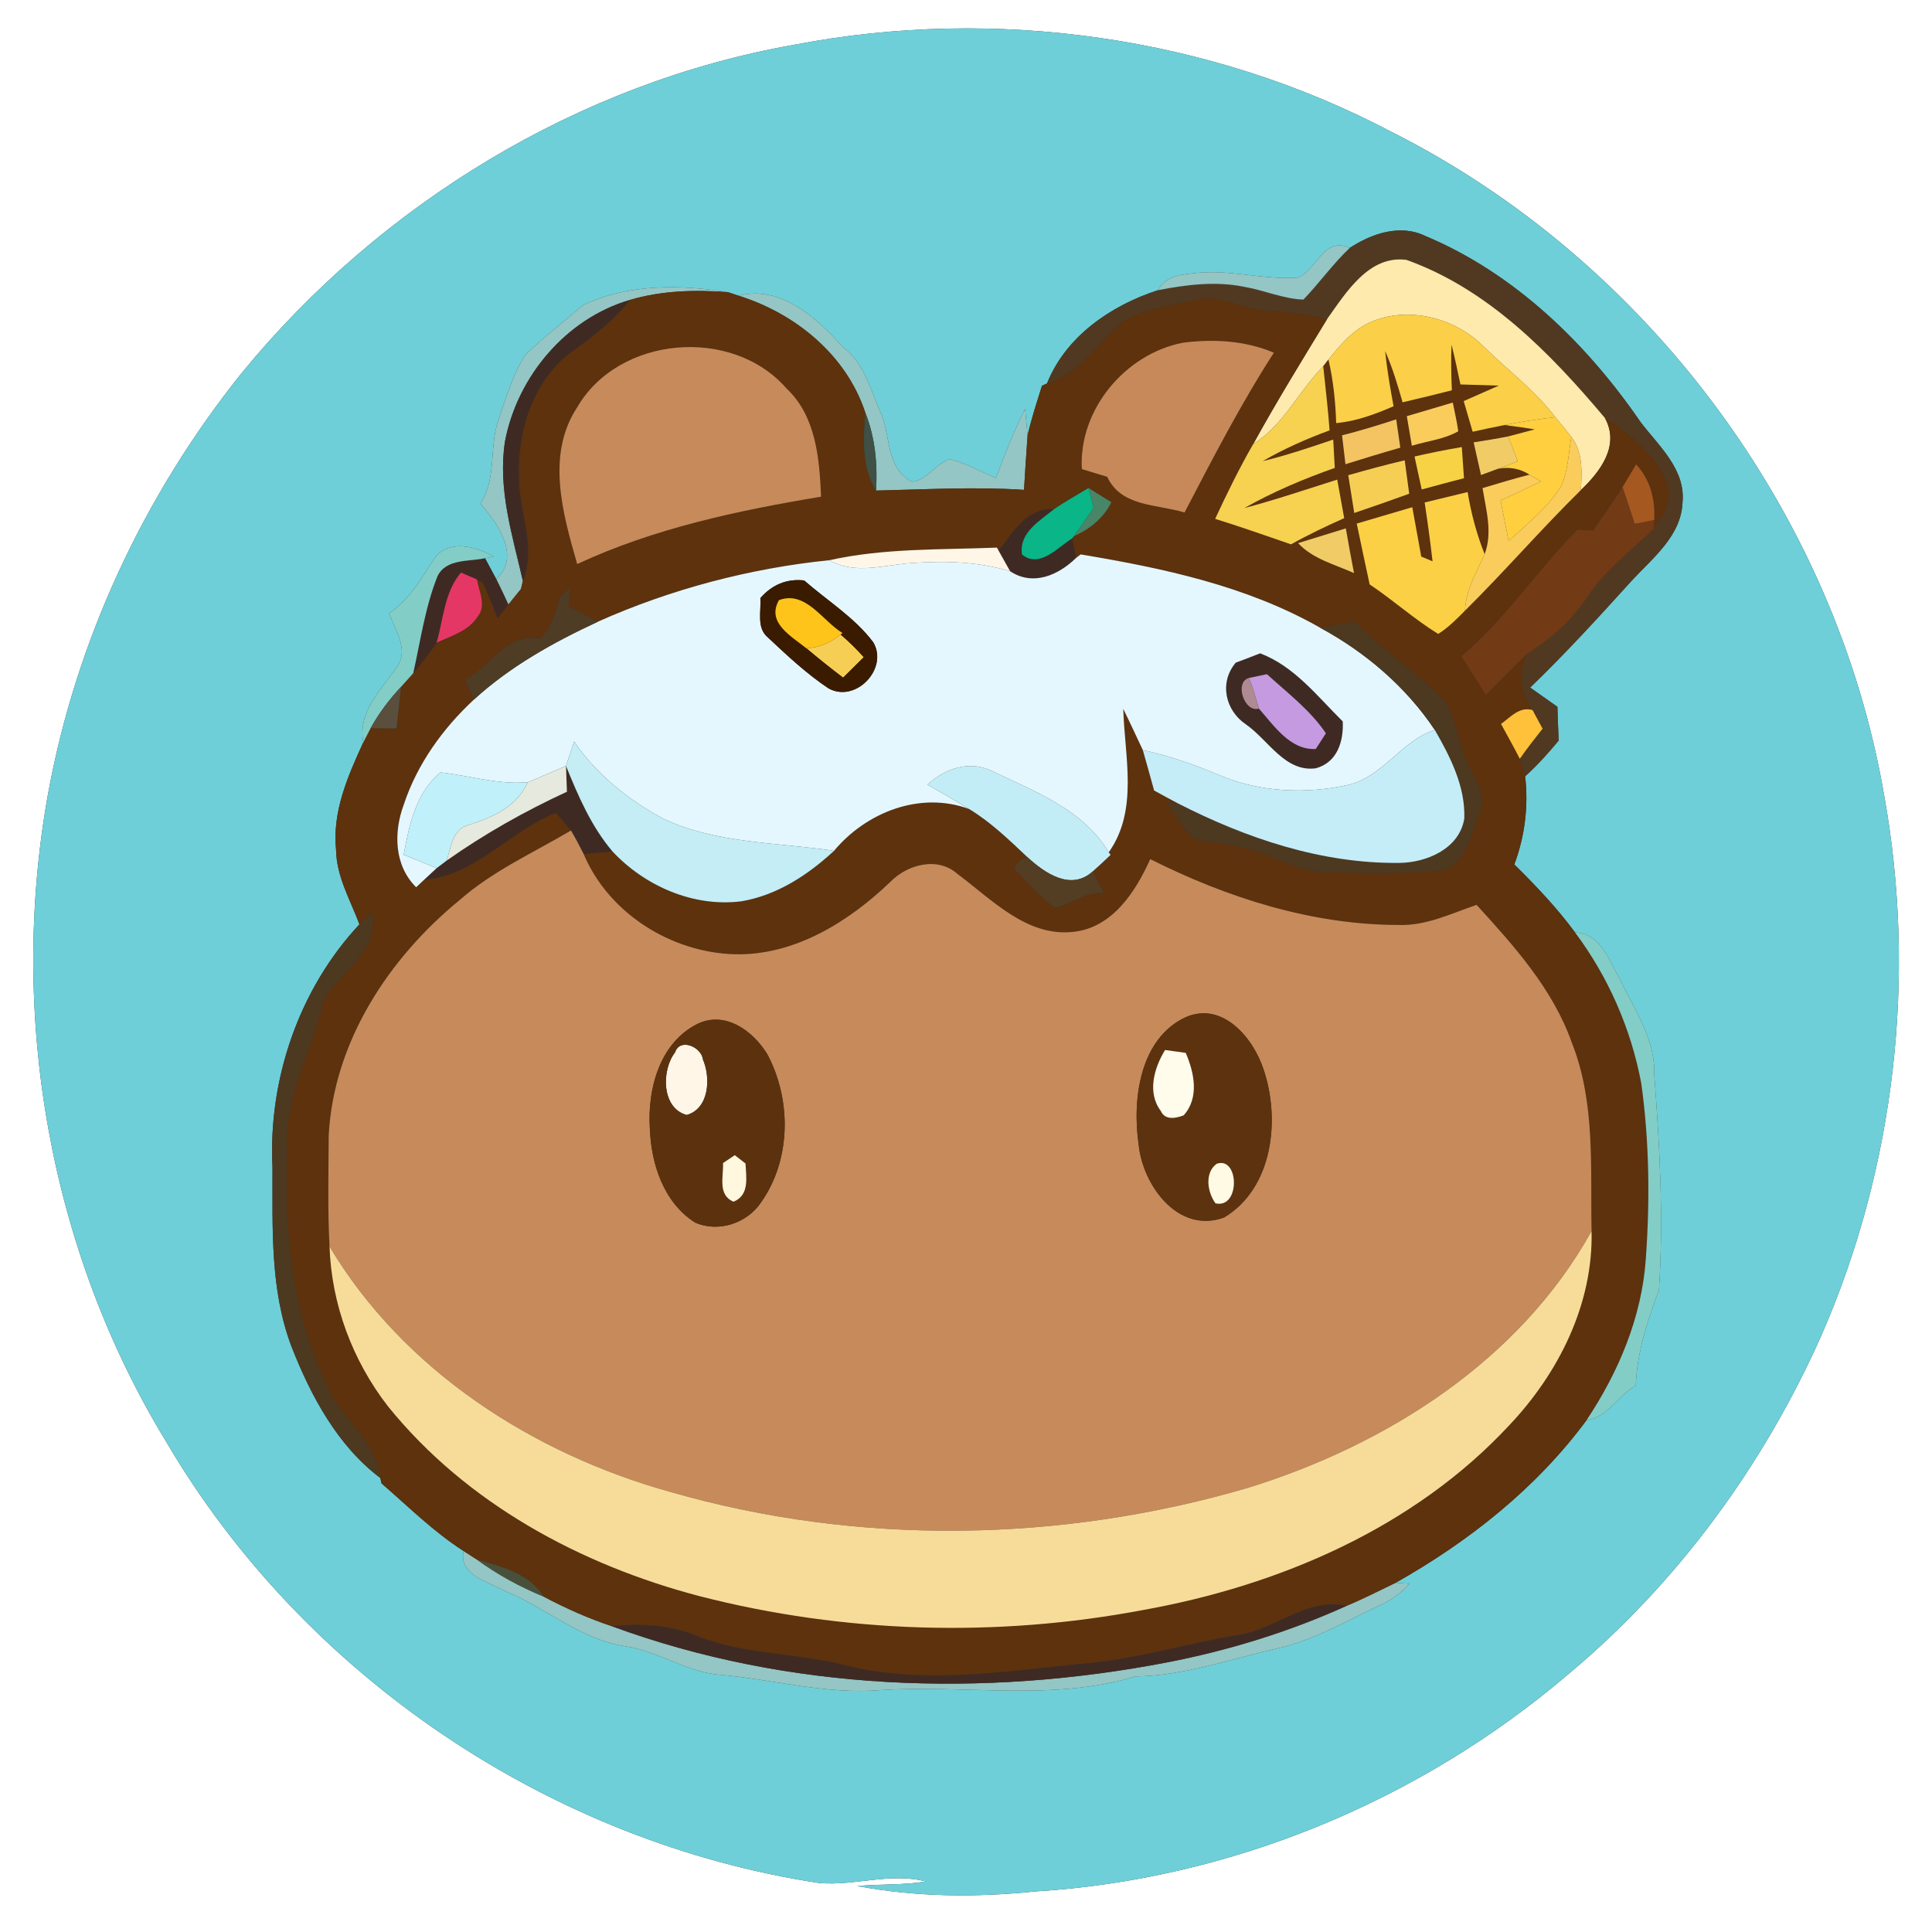 <?xml version="1.0" encoding="UTF-8" ?>
<!DOCTYPE svg PUBLIC "-//W3C//DTD SVG 1.1//EN" "http://www.w3.org/Graphics/SVG/1.1/DTD/svg11.dtd">
<svg width="250pt" height="250pt" viewBox="0 0 250 250" version="1.1" xmlns="http://www.w3.org/2000/svg">
<rect x="0" y="0" width="250" height="250" fill="#333333" stroke="none"/>
<g id="#ffffffff">
<path fill="#ffffff" opacity="1.00" d=" M 0.00 0.00 L 250.00 0.00 L 250.00 250.00 L 0.00 250.00 L 0.00 0.00 M 102.90 5.77 C 74.90 10.68 49.19 26.39 31.23 48.32 C 18.58 64.12 9.78 83.00 6.18 102.93 C 1.10 131.42 6.40 161.79 21.50 186.55 C 39.30 216.89 71.23 238.38 105.99 243.66 C 110.60 244.07 115.21 242.25 119.83 243.47 C 116.88 243.95 113.89 243.78 110.93 244.05 C 118.54 245.49 126.33 245.54 134.01 244.75 C 159.20 243.19 183.67 233.05 202.86 216.70 C 217.05 204.88 228.22 189.60 235.71 172.75 C 245.23 150.96 248.02 126.32 243.81 102.93 C 237.54 66.40 213.04 33.62 179.95 17.01 C 156.55 4.71 128.83 0.80 102.90 5.77 Z" />
</g>
<g id="#6ecfd8ff">
<path fill="#6ecfd8" opacity="1.00" d=" M 102.90 5.77 C 128.83 0.80 156.55 4.71 179.95 17.01 C 213.04 33.62 237.54 66.40 243.81 102.93 C 248.02 126.32 245.23 150.96 235.71 172.75 C 228.22 189.60 217.05 204.88 202.86 216.70 C 183.67 233.05 159.20 243.19 134.01 244.75 C 126.33 245.54 118.54 245.49 110.93 244.05 C 113.89 243.78 116.88 243.95 119.83 243.47 C 115.21 242.25 110.60 244.07 105.99 243.66 C 71.23 238.38 39.30 216.89 21.50 186.55 C 6.40 161.79 1.10 131.42 6.18 102.93 C 9.78 83.00 18.58 64.12 31.23 48.32 C 49.19 26.39 74.90 10.68 102.90 5.77 M 174.66 32.08 C 171.22 30.54 170.44 34.95 167.93 35.92 C 163.64 36.23 159.38 34.91 155.08 35.29 C 153.19 35.50 150.81 35.58 149.85 37.55 C 143.77 39.52 137.93 43.50 135.48 49.62 C 135.32 49.70 135.00 49.84 134.83 49.92 C 134.17 52.05 133.46 54.17 132.97 56.35 C 132.89 55.49 132.73 53.78 132.65 52.92 C 131.17 55.81 129.99 58.83 128.87 61.88 C 126.93 60.99 125.01 59.99 122.95 59.41 C 121.07 59.93 120.01 62.14 118.02 62.34 C 114.79 60.72 115.21 56.73 114.14 53.82 C 112.69 50.73 112.00 47.07 109.08 44.93 C 105.74 41.14 101.01 36.84 95.56 38.26 C 95.22 38.15 94.55 37.93 94.21 37.81 C 88.01 36.79 81.22 36.73 75.42 39.49 C 72.95 41.65 70.31 43.64 67.97 45.93 C 66.31 48.51 65.49 51.53 64.48 54.40 C 63.27 57.91 64.30 61.92 62.17 65.15 C 64.35 67.75 67.47 71.90 64.21 74.93 C 63.85 74.26 63.12 72.91 62.76 72.23 L 63.86 72.04 C 61.59 70.68 58.12 69.76 56.24 72.20 C 54.54 74.80 53.01 77.59 50.35 79.36 C 51.12 81.57 53.00 84.07 51.33 86.34 C 49.29 89.33 46.29 92.04 47.01 96.07 C 45.00 100.43 42.97 105.08 43.49 110.01 C 43.55 113.45 45.34 116.47 46.51 119.61 C 38.71 127.95 34.69 139.66 35.26 151.04 C 35.29 158.83 34.91 166.85 37.73 174.27 C 40.22 180.63 43.68 187.08 49.21 191.25 L 49.37 191.95 C 52.84 194.95 56.11 198.22 59.99 200.70 C 59.32 203.86 63.21 204.66 65.27 205.85 C 70.64 208.00 75.14 212.23 81.01 213.04 C 85.17 213.69 88.75 216.29 92.96 216.70 C 99.97 217.29 106.87 219.30 113.96 218.70 C 124.93 217.98 136.24 220.19 146.93 216.93 C 153.28 216.85 159.26 214.66 165.39 213.29 C 170.13 212.19 174.35 209.69 178.72 207.65 C 180.13 207.02 181.35 206.08 182.38 204.94 L 180.60 204.81 C 190.07 199.46 198.79 192.58 205.29 183.78 C 208.04 183.39 209.39 180.59 211.67 179.29 C 211.82 174.96 213.20 170.91 214.67 166.90 C 215.28 157.60 214.76 148.24 214.05 138.95 C 214.20 134.36 211.39 130.50 209.52 126.53 C 208.17 124.15 207.07 120.78 203.81 120.66 C 201.47 117.48 198.75 114.62 195.95 111.86 C 197.31 108.22 197.80 104.32 197.35 100.46 C 198.92 99.04 200.34 97.46 201.69 95.83 C 201.63 94.38 201.57 92.92 201.53 91.46 C 200.35 90.63 199.17 89.80 198.00 88.97 C 202.59 84.55 206.88 79.85 211.15 75.13 C 213.88 72.18 217.57 69.33 217.72 64.96 C 218.10 60.72 214.66 57.72 212.32 54.66 C 205.31 44.44 195.97 35.36 184.40 30.52 C 181.16 28.96 177.48 30.23 174.66 32.08 Z" />
</g>
<g id="#513921ff">
<path fill="#513921" opacity="1.00" d=" M 174.66 32.08 C 177.48 30.23 181.16 28.96 184.40 30.52 C 195.97 35.36 205.31 44.44 212.32 54.66 C 214.66 57.72 218.10 60.72 217.72 64.96 C 217.57 69.33 213.88 72.18 211.15 75.13 C 206.88 79.85 202.59 84.55 198.00 88.97 C 199.17 89.80 200.35 90.63 201.53 91.46 C 201.57 92.92 201.63 94.38 201.69 95.83 C 200.34 97.46 198.92 99.04 197.35 100.46 C 197.18 99.89 196.83 98.76 196.66 98.19 C 197.59 96.85 198.60 95.57 199.61 94.29 C 199.18 93.48 198.74 92.68 198.31 91.88 C 196.69 89.71 196.52 87.10 197.56 84.63 C 200.60 82.72 203.35 80.36 205.33 77.34 C 207.62 73.82 211.02 71.32 213.97 68.42 C 215.41 66.77 216.48 64.55 215.63 62.35 C 214.10 58.72 210.90 56.15 207.67 54.08 C 200.61 45.69 192.55 37.40 182.00 33.63 C 177.15 32.98 174.18 37.85 171.73 41.28 C 168.88 40.61 165.97 40.38 163.07 40.06 C 160.31 39.82 157.72 38.06 154.90 38.80 C 151.73 39.50 148.34 39.84 145.48 41.48 C 142.09 44.13 139.87 48.35 135.48 49.62 C 137.93 43.50 143.77 39.52 149.85 37.55 C 153.50 36.84 157.29 36.36 160.97 37.11 C 163.56 37.55 166.02 38.67 168.66 38.77 C 170.74 36.61 172.48 34.14 174.66 32.08 Z" />
</g>
<g id="#93c6c4ff">
<path fill="#93c6c4" opacity="1.00" d=" M 167.93 35.92 C 170.44 34.95 171.22 30.54 174.66 32.08 C 172.48 34.14 170.74 36.61 168.66 38.77 C 166.02 38.67 163.56 37.55 160.97 37.11 C 157.29 36.36 153.50 36.84 149.85 37.55 C 150.81 35.58 153.19 35.50 155.08 35.29 C 159.38 34.91 163.64 36.23 167.93 35.92 Z" />
<path fill="#93c6c4" opacity="1.00" d=" M 75.42 39.49 C 81.22 36.73 88.01 36.79 94.21 37.81 C 89.97 37.48 85.63 37.59 81.52 38.81 C 73.25 41.22 66.95 48.72 65.35 57.10 C 64.39 63.24 66.30 69.25 67.66 75.16 C 67.60 75.42 67.48 75.95 67.42 76.21 C 67.01 76.72 66.19 77.73 65.78 78.23 C 65.27 77.13 64.76 76.02 64.21 74.93 C 67.47 71.90 64.35 67.75 62.17 65.15 C 64.30 61.92 63.27 57.91 64.48 54.40 C 65.49 51.53 66.31 48.51 67.97 45.93 C 70.31 43.64 72.95 41.65 75.42 39.49 Z" />
<path fill="#93c6c4" opacity="1.00" d=" M 95.56 38.26 C 101.01 36.84 105.74 41.14 109.08 44.93 C 112.00 47.07 112.69 50.73 114.14 53.82 C 115.21 56.73 114.79 60.72 118.02 62.34 C 120.01 62.14 121.07 59.93 122.95 59.41 C 125.01 59.99 126.93 60.99 128.87 61.88 C 129.99 58.83 131.17 55.81 132.65 52.92 C 132.73 53.78 132.89 55.49 132.97 56.35 C 132.79 58.69 132.65 61.04 132.51 63.39 C 126.13 62.96 119.74 63.34 113.36 63.48 C 113.57 60.05 113.24 56.58 111.96 53.37 C 109.50 45.92 102.90 40.55 95.56 38.26 Z" />
<path fill="#93c6c4" opacity="1.00" d=" M 59.99 200.70 C 60.42 200.97 61.27 201.53 61.70 201.80 C 64.37 203.75 67.27 205.33 70.33 206.59 C 73.19 208.11 76.16 209.43 79.23 210.45 C 102.06 218.84 127.27 219.69 151.03 215.11 C 159.01 213.56 166.82 211.16 174.23 207.80 C 176.39 206.90 178.49 205.83 180.60 204.81 L 182.38 204.94 C 181.35 206.08 180.13 207.02 178.72 207.65 C 174.35 209.69 170.13 212.19 165.39 213.29 C 159.26 214.66 153.28 216.85 146.93 216.93 C 136.24 220.19 124.93 217.98 113.96 218.70 C 106.87 219.30 99.97 217.29 92.96 216.70 C 88.75 216.29 85.17 213.69 81.01 213.04 C 75.14 212.23 70.64 208.00 65.27 205.85 C 63.21 204.66 59.32 203.86 59.99 200.70 Z" />
</g>
<g id="#ffeaadff">
<path fill="#ffeaad" opacity="1.00" d=" M 171.73 41.28 C 174.18 37.85 177.15 32.98 182.00 33.63 C 192.55 37.40 200.61 45.69 207.67 54.08 C 209.65 57.65 207.08 61.02 204.57 63.41 C 204.68 61.05 204.86 58.52 203.33 56.53 C 202.65 55.66 201.95 54.82 201.26 53.98 C 198.64 50.54 195.17 47.95 192.10 44.96 C 188.48 41.23 182.49 39.57 177.59 41.58 C 175.19 42.55 173.47 44.56 171.90 46.53 L 171.23 47.40 C 168.04 50.60 166.09 55.03 162.17 57.45 C 165.19 51.96 168.47 46.63 171.73 41.28 Z" />
</g>
<g id="#5d320dff">
<path fill="#5d320d" opacity="1.00" d=" M 81.52 38.81 C 85.63 37.59 89.97 37.48 94.21 37.81 C 94.55 37.93 95.22 38.15 95.56 38.26 C 102.90 40.55 109.50 45.92 111.96 53.37 C 111.73 56.79 111.45 60.44 113.36 63.48 C 119.74 63.34 126.13 62.96 132.51 63.39 C 132.65 61.04 132.79 58.69 132.97 56.35 C 133.46 54.17 134.17 52.05 134.83 49.92 C 135.00 49.84 135.32 49.70 135.48 49.62 C 139.87 48.35 142.09 44.13 145.48 41.48 C 148.34 39.84 151.73 39.50 154.90 38.80 C 157.72 38.06 160.31 39.82 163.07 40.06 C 165.97 40.38 168.88 40.61 171.73 41.28 C 168.47 46.63 165.19 51.96 162.17 57.45 C 160.36 60.59 158.77 63.85 157.24 67.14 C 160.54 68.17 163.80 69.31 167.06 70.44 C 169.29 69.19 171.61 68.09 173.94 67.05 C 173.64 65.38 173.33 63.72 173.04 62.06 C 169.05 63.32 165.08 64.67 161.03 65.74 C 164.75 63.63 168.70 61.97 172.72 60.55 C 172.65 59.32 172.58 58.10 172.52 56.88 C 169.51 57.90 166.49 58.92 163.40 59.67 C 166.15 58.07 169.07 56.79 172.05 55.69 C 171.85 52.92 171.51 50.16 171.23 47.40 L 171.90 46.53 C 172.53 49.23 172.81 51.99 172.90 54.75 C 175.50 54.52 177.95 53.60 180.33 52.57 C 179.89 50.20 179.48 47.83 179.24 45.43 C 180.18 47.58 180.86 49.81 181.49 52.06 C 183.62 51.57 185.75 51.04 187.87 50.51 C 187.79 48.54 187.74 46.57 187.83 44.60 C 188.25 46.31 188.62 48.03 188.98 49.75 C 190.63 49.80 192.28 49.84 193.94 49.90 C 192.42 50.57 190.91 51.23 189.40 51.90 C 189.79 53.22 190.17 54.55 190.56 55.87 C 191.93 55.56 193.31 55.27 194.69 55.00 C 195.99 55.16 197.29 55.35 198.59 55.56 C 197.74 55.79 196.02 56.24 195.17 56.47 C 193.68 56.77 192.18 57.00 190.69 57.24 C 191.01 58.65 191.33 60.05 191.64 61.47 C 192.19 61.26 193.28 60.86 193.83 60.66 C 195.31 60.38 196.67 60.63 197.92 61.42 C 195.87 61.95 193.86 62.55 191.84 63.16 C 192.29 65.97 193.17 68.91 192.11 71.71 C 191.08 69.11 190.36 66.41 189.91 63.67 C 188.05 64.12 186.20 64.57 184.35 65.02 C 184.73 67.55 185.08 70.09 185.37 72.63 C 185.01 72.48 184.27 72.18 183.91 72.02 C 183.53 69.89 183.14 67.76 182.75 65.63 C 180.35 66.34 177.96 67.05 175.56 67.75 C 176.11 70.37 176.66 73.00 177.23 75.62 C 180.27 77.65 182.99 80.12 186.10 82.03 C 187.41 81.21 188.49 80.11 189.57 79.02 C 194.70 73.94 199.42 68.48 204.57 63.41 C 207.08 61.02 209.65 57.65 207.67 54.08 C 210.90 56.15 214.10 58.72 215.63 62.35 C 216.48 64.55 215.41 66.77 213.97 68.42 L 214.06 67.30 C 214.20 64.64 213.56 62.06 211.71 60.09 C 211.13 61.08 210.54 62.06 209.95 63.04 C 208.74 64.95 207.44 66.79 206.14 68.64 C 205.47 68.60 204.81 68.56 204.14 68.53 C 198.88 73.77 194.81 80.13 189.09 84.91 C 190.14 86.58 191.20 88.25 192.27 89.92 C 194.05 88.17 195.78 86.37 197.56 84.63 C 196.52 87.10 196.69 89.71 198.31 91.88 C 196.61 91.39 195.46 92.80 194.23 93.68 C 195.04 95.18 195.89 96.66 196.66 98.19 C 196.83 98.76 197.18 99.89 197.35 100.46 C 197.80 104.32 197.31 108.22 195.95 111.86 C 198.75 114.62 201.47 117.48 203.81 120.66 C 208.11 126.40 211.06 133.14 212.38 140.19 C 213.43 147.73 213.51 155.39 212.96 162.98 C 212.43 170.48 209.43 177.57 205.29 183.78 C 198.79 192.58 190.07 199.46 180.60 204.81 C 178.49 205.83 176.39 206.90 174.23 207.80 C 168.97 206.67 165.01 210.97 160.04 211.61 C 153.35 212.70 146.84 214.76 140.06 215.29 C 129.76 216.31 119.14 218.06 108.94 215.38 C 102.77 213.89 96.25 214.09 90.27 211.74 C 86.77 210.25 82.97 210.03 79.23 210.45 C 76.16 209.43 73.19 208.11 70.33 206.59 C 68.43 203.54 64.90 202.73 61.70 201.80 C 61.27 201.53 60.42 200.97 59.99 200.70 C 56.11 198.22 52.84 194.95 49.37 191.95 L 49.21 191.25 C 48.66 186.52 44.23 183.76 42.40 179.60 C 37.88 170.14 36.66 159.46 37.14 149.08 C 36.64 142.15 40.37 136.04 41.82 129.46 C 44.05 125.69 49.06 123.17 48.13 118.04 C 47.72 118.43 46.91 119.22 46.51 119.61 C 45.34 116.47 43.55 113.45 43.49 110.01 C 42.97 105.08 45.00 100.43 47.01 96.07 C 47.25 95.61 47.72 94.68 47.96 94.22 C 49.08 94.23 50.19 94.25 51.31 94.26 C 51.50 92.46 51.70 90.67 51.89 88.88 C 52.42 88.29 52.95 87.71 53.47 87.12 C 54.54 85.85 55.56 84.53 56.50 83.16 C 58.40 82.28 60.66 81.64 61.83 79.75 C 62.97 78.34 61.97 76.51 61.71 74.98 L 62.45 75.34 C 63.16 76.86 63.78 78.43 64.38 79.99 C 64.73 79.55 65.43 78.67 65.78 78.23 C 66.19 77.73 67.01 76.72 67.42 76.21 C 67.48 75.95 67.60 75.42 67.66 75.16 C 69.40 70.83 67.23 66.40 67.14 62.00 C 66.89 55.80 69.01 48.93 74.32 45.27 C 76.94 43.38 79.50 41.36 81.52 38.81 M 139.99 60.70 C 141.09 61.03 142.18 61.36 143.27 61.70 C 145.10 65.63 149.72 65.22 153.28 66.32 C 156.93 59.32 160.55 52.29 164.84 45.64 C 161.13 44.06 157.00 43.84 153.04 44.35 C 145.59 45.81 139.56 53.01 139.99 60.70 M 74.67 52.73 C 70.64 58.89 72.82 66.49 74.69 72.99 C 84.64 68.36 95.48 66.06 106.25 64.27 C 106.03 59.33 105.61 53.87 101.77 50.26 C 94.75 42.20 80.06 43.42 74.67 52.73 M 182.04 53.85 C 182.26 55.12 182.47 56.40 182.69 57.68 C 184.69 57.07 186.86 56.85 188.70 55.81 C 188.53 54.56 188.24 53.33 187.99 52.09 C 186.01 52.67 184.02 53.26 182.04 53.85 M 173.66 56.33 C 173.80 57.57 173.95 58.82 174.10 60.07 C 176.46 59.33 178.82 58.61 181.20 57.93 C 181.02 56.71 180.85 55.48 180.67 54.26 C 178.36 55.02 176.03 55.73 173.66 56.33 M 183.04 59.07 C 183.35 60.49 183.65 61.92 183.97 63.34 C 185.79 62.84 187.61 62.35 189.44 61.88 C 189.35 60.53 189.26 59.19 189.16 57.85 C 187.11 58.19 185.07 58.61 183.04 59.07 M 174.46 61.49 C 174.72 63.12 174.98 64.75 175.24 66.38 C 177.62 65.58 179.99 64.74 182.35 63.89 C 182.15 62.44 181.96 61.00 181.77 59.56 C 179.31 60.14 176.88 60.80 174.46 61.49 M 136.39 65.89 C 132.92 65.68 131.02 68.87 129.23 71.28 L 129.00 70.86 C 121.77 71.15 114.41 70.91 107.32 72.49 C 97.07 73.53 86.81 76.23 77.36 80.45 C 76.10 79.79 74.84 79.13 73.57 78.47 C 73.63 77.67 73.69 76.87 73.75 76.07 C 73.43 76.36 72.78 76.95 72.45 77.24 C 71.97 79.20 71.34 81.15 69.89 82.62 C 65.59 81.87 63.50 86.19 60.20 87.99 C 60.48 88.63 61.04 89.90 61.32 90.53 C 57.29 94.28 53.99 98.86 52.25 104.11 C 50.92 107.69 50.99 111.98 53.85 114.81 C 54.10 114.57 54.60 114.10 54.86 113.86 C 61.55 113.27 65.92 107.57 71.91 105.17 C 72.59 105.91 73.25 106.68 73.88 107.47 C 69.00 110.35 63.75 112.70 59.46 116.48 C 50.28 124.00 43.17 134.83 42.53 146.94 C 42.52 151.72 42.38 156.52 42.64 161.30 C 42.89 168.77 45.62 176.07 50.19 181.96 C 60.32 194.52 75.12 202.51 90.55 206.55 C 109.25 211.35 128.99 211.92 147.95 208.33 C 165.54 205.17 182.95 197.71 195.29 184.44 C 201.68 177.69 206.17 168.76 205.95 159.30 C 205.78 151.16 206.47 142.65 203.39 134.91 C 200.94 127.98 195.94 122.42 191.07 117.09 C 187.79 118.20 184.56 119.81 181.01 119.69 C 169.76 119.68 158.82 116.18 148.84 111.17 C 146.94 115.39 143.95 120.04 138.90 120.58 C 132.86 121.26 128.35 116.39 123.91 113.10 C 121.34 110.78 117.39 111.86 115.18 114.14 C 109.78 119.31 102.78 123.67 95.06 123.48 C 86.82 123.24 78.76 118.18 75.52 110.50 C 76.77 110.38 78.01 110.27 79.26 110.18 C 83.45 114.66 89.73 117.41 95.92 116.63 C 100.53 115.86 104.55 113.22 107.92 110.10 C 112.09 105.10 119.09 102.34 125.41 104.69 C 128.20 106.38 130.56 108.66 132.92 110.89 C 132.09 111.14 130.49 112.24 131.89 113.05 C 133.30 114.65 134.79 116.17 136.49 117.46 C 138.66 117.04 140.45 115.33 142.79 115.57 C 142.33 114.62 141.87 113.68 141.42 112.74 C 142.20 112.05 142.96 111.34 143.71 110.62 L 143.47 110.29 C 147.35 104.82 145.52 97.90 145.35 91.73 C 146.22 93.49 147.04 95.28 147.88 97.06 C 148.38 98.80 148.86 100.54 149.34 102.29 C 150.35 102.84 151.36 103.41 152.39 103.94 L 151.00 103.80 C 152.03 105.45 153.02 107.19 154.49 108.50 C 156.95 109.15 159.53 109.21 161.97 109.96 C 165.30 110.88 168.37 112.93 171.93 112.89 C 176.61 112.93 181.30 113.04 185.97 112.71 C 189.59 112.42 190.25 108.04 191.40 105.32 C 192.62 102.80 190.55 100.58 189.72 98.32 C 188.62 95.95 188.34 93.27 187.17 90.94 C 183.48 87.14 178.98 84.25 175.28 80.47 C 173.79 80.71 172.31 80.97 170.83 81.23 C 161.32 75.81 150.51 73.52 139.83 71.74 L 139.25 72.19 C 139.12 71.56 138.86 70.30 138.73 69.67 L 138.97 69.38 C 141.04 68.46 142.80 67.04 143.82 64.99 C 143.08 64.53 141.60 63.61 140.85 63.15 C 139.36 64.05 137.83 64.90 136.39 65.89 M 167.97 70.28 C 169.89 72.35 172.72 73.03 175.21 74.16 C 174.84 72.23 174.48 70.30 174.15 68.37 C 172.09 69.01 170.03 69.64 167.97 70.28 Z" />
</g>
<g id="#3f2a23ff">
<path fill="#3f2a23" opacity="1.00" d=" M 65.35 57.10 C 66.95 48.72 73.25 41.22 81.52 38.81 C 79.50 41.36 76.94 43.38 74.32 45.27 C 69.01 48.93 66.89 55.80 67.14 62.00 C 67.23 66.40 69.40 70.83 67.66 75.16 C 66.30 69.25 64.39 63.24 65.35 57.10 Z" />
<path fill="#3f2a23" opacity="1.00" d=" M 129.23 71.28 C 131.02 68.87 132.92 65.68 136.39 65.89 C 134.53 67.42 131.83 68.92 132.25 71.75 C 134.50 73.60 136.85 70.85 138.73 69.67 C 138.86 70.30 139.12 71.56 139.25 72.19 C 136.95 74.44 133.67 75.88 130.71 73.92 C 130.34 73.26 129.60 71.94 129.23 71.28 Z" />
<path fill="#3f2a23" opacity="1.00" d=" M 56.63 74.52 C 57.78 72.26 60.68 72.70 62.76 72.23 C 63.12 72.91 63.85 74.26 64.21 74.93 C 64.76 76.02 65.27 77.13 65.78 78.23 C 65.43 78.67 64.73 79.55 64.38 79.99 C 63.78 78.43 63.16 76.86 62.45 75.34 L 61.71 74.98 C 61.20 74.76 60.17 74.32 59.65 74.09 C 57.49 76.64 57.39 80.09 56.50 83.16 C 55.56 84.53 54.54 85.85 53.47 87.12 C 54.42 82.90 55.01 78.55 56.63 74.52 Z" />
<path fill="#3f2a23" opacity="1.00" d=" M 159.90 85.75 C 160.95 85.36 162.01 84.96 163.06 84.54 C 167.49 86.21 170.48 90.12 173.75 93.35 C 173.88 95.93 173.04 98.68 170.25 99.42 C 166.28 99.94 164.13 95.76 161.24 93.75 C 158.54 91.94 157.73 88.33 159.90 85.75 M 161.60 87.73 C 159.70 88.27 161.01 92.26 162.90 91.69 C 164.86 93.90 166.94 97.08 170.26 96.92 C 170.59 96.41 171.25 95.40 171.57 94.89 C 169.56 91.90 166.59 89.66 163.94 87.24 C 163.36 87.36 162.18 87.61 161.60 87.73 Z" />
<path fill="#3f2a23" opacity="1.00" d=" M 73.24 99.11 C 74.82 103.01 76.51 106.94 79.26 110.18 C 78.01 110.27 76.77 110.38 75.52 110.50 C 75.00 109.47 74.47 108.45 73.88 107.47 C 73.25 106.68 72.59 105.91 71.91 105.17 C 65.92 107.57 61.55 113.27 54.86 113.86 C 55.27 113.48 56.09 112.72 56.50 112.34 C 56.82 112.10 57.46 111.61 57.78 111.37 C 62.69 107.91 67.92 104.96 73.36 102.45 C 73.33 101.61 73.27 99.95 73.24 99.11 Z" />
<path fill="#3f2a23" opacity="1.00" d=" M 160.04 211.61 C 165.01 210.97 168.97 206.67 174.23 207.80 C 166.82 211.16 159.01 213.56 151.03 215.11 C 127.27 219.69 102.06 218.84 79.23 210.45 C 82.97 210.03 86.77 210.25 90.27 211.74 C 96.25 214.09 102.77 213.89 108.94 215.38 C 119.14 218.06 129.76 216.31 140.06 215.29 C 146.84 214.76 153.35 212.70 160.04 211.61 Z" />
</g>
<g id="#fbcf47ff">
<path fill="#fbcf47" opacity="1.00" d=" M 177.59 41.58 C 182.49 39.57 188.48 41.23 192.10 44.96 C 195.17 47.95 198.64 50.54 201.26 53.98 C 199.06 54.24 196.86 54.56 194.69 55.00 C 193.31 55.27 191.93 55.56 190.56 55.87 C 190.17 54.55 189.79 53.22 189.40 51.90 C 190.91 51.23 192.42 50.57 193.94 49.90 C 192.28 49.84 190.63 49.80 188.98 49.75 C 188.62 48.03 188.25 46.31 187.83 44.60 C 187.74 46.57 187.79 48.54 187.87 50.51 C 185.75 51.04 183.62 51.57 181.49 52.06 C 180.86 49.81 180.18 47.58 179.24 45.43 C 179.48 47.83 179.89 50.20 180.33 52.57 C 177.95 53.60 175.50 54.52 172.90 54.75 C 172.81 51.99 172.53 49.23 171.90 46.53 C 173.47 44.56 175.19 42.55 177.59 41.58 Z" />
</g>
<g id="#c78959ff">
<path fill="#c78959" opacity="1.00" d=" M 139.99 60.70 C 139.56 53.01 145.59 45.81 153.04 44.35 C 157.00 43.84 161.13 44.06 164.84 45.64 C 160.55 52.29 156.93 59.32 153.28 66.32 C 149.72 65.22 145.10 65.63 143.27 61.70 C 142.18 61.36 141.09 61.03 139.99 60.70 Z" />
</g>
<g id="#c78a5bff">
<path fill="#c78a5b" opacity="1.00" d=" M 74.67 52.73 C 80.06 43.42 94.75 42.20 101.77 50.26 C 105.61 53.87 106.03 59.33 106.25 64.27 C 95.48 66.06 84.64 68.36 74.69 72.99 C 72.82 66.49 70.64 58.89 74.67 52.73 Z" />
<path fill="#c78a5b" opacity="1.00" d=" M 59.46 116.48 C 63.75 112.70 69.00 110.35 73.88 107.47 C 74.47 108.45 75.00 109.47 75.52 110.50 C 78.76 118.18 86.82 123.24 95.06 123.48 C 102.78 123.67 109.78 119.31 115.18 114.14 C 117.39 111.86 121.34 110.78 123.91 113.10 C 128.35 116.39 132.86 121.26 138.90 120.58 C 143.95 120.04 146.94 115.39 148.84 111.17 C 158.82 116.18 169.76 119.68 181.01 119.69 C 184.56 119.81 187.79 118.20 191.07 117.09 C 195.94 122.42 200.94 127.98 203.39 134.91 C 206.47 142.65 205.78 151.16 205.95 159.30 C 196.65 176.05 179.49 186.93 161.57 192.50 C 137.39 199.61 111.13 200.05 86.87 193.09 C 69.05 188.16 52.25 177.39 42.64 161.30 C 42.38 156.52 42.52 151.72 42.53 146.94 C 43.17 134.83 50.28 124.00 59.46 116.48 M 153.46 131.61 C 147.48 134.36 146.49 142.28 147.34 148.09 C 147.85 153.35 152.44 159.72 158.40 157.54 C 164.72 153.75 165.69 144.88 163.52 138.43 C 162.21 134.36 158.24 129.55 153.46 131.61 M 90.30 132.47 C 85.38 134.87 83.76 140.92 84.09 146.00 C 84.25 150.60 85.87 155.60 89.93 158.19 C 92.96 159.54 96.69 158.29 98.50 155.56 C 102.38 150.04 102.43 142.33 99.31 136.45 C 97.51 133.46 93.90 130.76 90.30 132.47 Z" />
</g>
<g id="#f7d150ff">
<path fill="#f7d150" opacity="1.00" d=" M 162.17 57.45 C 166.09 55.03 168.04 50.60 171.23 47.40 C 171.51 50.16 171.85 52.92 172.05 55.69 C 169.07 56.79 166.15 58.07 163.40 59.67 C 166.49 58.92 169.51 57.90 172.52 56.88 C 172.58 58.10 172.65 59.32 172.72 60.55 C 168.70 61.97 164.75 63.63 161.03 65.74 C 165.08 64.67 169.05 63.32 173.04 62.06 C 173.33 63.72 173.64 65.38 173.94 67.05 C 171.61 68.09 169.29 69.19 167.06 70.44 C 163.80 69.31 160.54 68.17 157.24 67.14 C 158.77 63.85 160.36 60.59 162.17 57.45 Z" />
</g>
<g id="#facc5bff">
<path fill="#facc5b" opacity="1.00" d=" M 182.04 53.85 C 184.02 53.26 186.01 52.67 187.99 52.09 C 188.24 53.33 188.53 54.56 188.70 55.81 C 186.86 56.85 184.69 57.07 182.69 57.68 C 182.47 56.40 182.26 55.12 182.04 53.85 Z" />
<path fill="#facc5b" opacity="1.00" d=" M 203.33 56.53 C 204.86 58.52 204.68 61.05 204.57 63.41 C 199.42 68.48 194.70 73.94 189.57 79.02 C 189.67 76.37 191.05 74.06 192.11 71.71 C 193.17 68.91 192.29 65.97 191.84 63.16 C 193.86 62.55 195.87 61.95 197.92 61.42 C 198.29 61.64 199.03 62.08 199.40 62.29 C 197.67 63.15 195.92 63.96 194.17 64.76 C 194.52 66.51 194.87 68.25 195.22 70.00 C 197.61 67.79 200.24 65.73 201.99 62.94 C 202.94 60.94 202.94 58.66 203.33 56.53 Z" />
</g>
<g id="#3f5044ff">
<path fill="#3f5044" opacity="1.00" d=" M 111.96 53.37 C 113.24 56.58 113.57 60.05 113.36 63.48 C 111.45 60.44 111.73 56.79 111.96 53.37 Z" />
</g>
<g id="#f4c462ff">
<path fill="#f4c462" opacity="1.00" d=" M 173.66 56.33 C 176.03 55.73 178.36 55.02 180.67 54.26 C 180.85 55.48 181.02 56.71 181.20 57.93 C 178.82 58.61 176.46 59.33 174.10 60.07 C 173.95 58.82 173.80 57.57 173.66 56.33 Z" />
</g>
<g id="#ffcf3fff">
<path fill="#ffcf3f" opacity="1.00" d=" M 194.69 55.00 C 196.86 54.56 199.06 54.24 201.26 53.98 C 201.95 54.82 202.65 55.66 203.33 56.53 C 202.94 58.66 202.94 60.94 201.99 62.94 C 200.24 65.73 197.61 67.79 195.22 70.00 C 194.87 68.25 194.52 66.51 194.17 64.76 C 195.92 63.96 197.67 63.15 199.40 62.29 C 199.03 62.08 198.29 61.64 197.92 61.42 C 196.67 60.63 195.31 60.38 193.83 60.66 C 194.69 60.34 195.54 60.02 196.40 59.70 C 195.99 58.62 195.57 57.54 195.17 56.47 C 196.02 56.24 197.74 55.79 198.59 55.56 C 197.29 55.35 195.99 55.16 194.69 55.00 Z" />
</g>
<g id="#f1cc66ff">
<path fill="#f1cc66" opacity="1.00" d=" M 190.69 57.24 C 192.18 57.00 193.68 56.77 195.17 56.47 C 195.57 57.54 195.99 58.62 196.40 59.70 C 195.54 60.02 194.69 60.34 193.83 60.66 C 193.28 60.86 192.19 61.26 191.64 61.47 C 191.33 60.05 191.01 58.65 190.69 57.24 Z" />
<path fill="#f1cc66" opacity="1.00" d=" M 167.97 70.28 C 170.03 69.64 172.09 69.01 174.15 68.37 C 174.48 70.30 174.84 72.23 175.21 74.16 C 172.72 73.03 169.89 72.35 167.97 70.28 Z" />
</g>
<g id="#f7d245ff">
<path fill="#f7d245" opacity="1.00" d=" M 183.04 59.07 C 185.07 58.61 187.11 58.19 189.16 57.85 C 189.26 59.19 189.35 60.53 189.44 61.88 C 187.61 62.35 185.79 62.84 183.97 63.34 C 183.65 61.92 183.35 60.49 183.04 59.07 Z" />
</g>
<g id="#f7ce54ff">
<path fill="#f7ce54" opacity="1.00" d=" M 174.46 61.49 C 176.88 60.80 179.31 60.14 181.77 59.56 C 181.96 61.00 182.15 62.44 182.35 63.89 C 179.99 64.74 177.62 65.58 175.24 66.38 C 174.98 64.75 174.72 63.12 174.46 61.49 Z" />
<path fill="#f7ce54" opacity="1.00" d=" M 104.35 83.89 C 106.00 83.80 107.52 83.18 108.77 82.10 C 109.83 83.01 110.84 83.98 111.77 85.04 C 110.88 85.93 109.99 86.81 109.10 87.69 C 107.48 86.47 105.90 85.19 104.35 83.89 Z" />
</g>
<g id="#a55820ff">
<path fill="#a55820" opacity="1.00" d=" M 211.71 60.09 C 213.56 62.06 214.20 64.64 214.06 67.30 C 213.22 67.46 212.37 67.63 211.53 67.80 C 211.00 66.21 210.47 64.62 209.95 63.04 C 210.54 62.06 211.13 61.08 211.71 60.09 Z" />
</g>
<g id="#723a15ff">
<path fill="#723a15" opacity="1.00" d=" M 206.14 68.64 C 207.44 66.79 208.74 64.95 209.95 63.04 C 210.47 64.62 211.00 66.21 211.53 67.80 C 212.37 67.63 213.22 67.46 214.06 67.30 L 213.97 68.42 C 211.02 71.32 207.62 73.82 205.33 77.34 C 203.35 80.36 200.60 82.72 197.56 84.63 C 195.78 86.37 194.05 88.17 192.27 89.92 C 191.20 88.25 190.14 86.58 189.09 84.91 C 194.81 80.13 198.88 73.77 204.14 68.53 C 204.81 68.56 205.47 68.60 206.14 68.64 Z" />
</g>
<g id="#0ab588ff">
<path fill="#0ab588" opacity="1.00" d=" M 136.39 65.89 C 137.83 64.90 139.36 64.05 140.85 63.15 C 141.02 63.79 141.36 65.07 141.52 65.71 C 140.68 66.93 139.84 68.17 138.97 69.38 L 138.73 69.67 C 136.85 70.85 134.50 73.60 132.25 71.75 C 131.83 68.92 134.53 67.42 136.39 65.89 Z" />
</g>
<g id="#498567ff">
<path fill="#498567" opacity="1.00" d=" M 140.85 63.15 C 141.60 63.61 143.08 64.53 143.82 64.99 C 142.80 67.04 141.04 68.46 138.97 69.38 C 139.84 68.17 140.68 66.93 141.52 65.71 C 141.36 65.07 141.02 63.79 140.85 63.15 Z" />
</g>
<g id="#fcd044ff">
<path fill="#fcd044" opacity="1.00" d=" M 184.35 65.02 C 186.20 64.57 188.05 64.12 189.91 63.67 C 190.36 66.41 191.08 69.11 192.11 71.71 C 191.05 74.06 189.67 76.37 189.57 79.02 C 188.49 80.11 187.41 81.21 186.10 82.03 C 182.99 80.12 180.27 77.65 177.23 75.62 C 176.66 73.00 176.11 70.37 175.56 67.75 C 177.96 67.05 180.35 66.34 182.75 65.63 C 183.14 67.76 183.53 69.89 183.91 72.02 C 184.27 72.18 185.01 72.48 185.37 72.63 C 185.08 70.09 184.73 67.55 184.35 65.02 Z" />
</g>
<g id="#83cdc7ff">
<path fill="#83cdc7" opacity="1.00" d=" M 56.24 72.20 C 58.12 69.76 61.59 70.68 63.86 72.04 L 62.76 72.23 C 60.68 72.70 57.78 72.26 56.63 74.52 C 55.01 78.55 54.42 82.90 53.47 87.12 C 52.95 87.71 52.42 88.29 51.89 88.88 C 50.38 90.50 49.03 92.28 47.96 94.22 C 47.72 94.68 47.25 95.61 47.01 96.07 C 46.29 92.04 49.29 89.33 51.33 86.34 C 53.00 84.07 51.12 81.57 50.35 79.36 C 53.01 77.59 54.54 74.80 56.24 72.20 Z" />
<path fill="#83cdc7" opacity="1.00" d=" M 203.81 120.66 C 207.07 120.78 208.17 124.15 209.52 126.53 C 211.39 130.50 214.20 134.36 214.05 138.95 C 214.76 148.24 215.28 157.60 214.67 166.90 C 213.20 170.91 211.82 174.96 211.67 179.29 C 209.39 180.59 208.04 183.39 205.29 183.78 C 209.43 177.57 212.43 170.48 212.96 162.98 C 213.51 155.39 213.43 147.73 212.38 140.19 C 211.06 133.14 208.11 126.40 203.81 120.66 Z" />
</g>
<g id="#fff6e7ff">
<path fill="#fff6e7" opacity="1.00" d=" M 107.32 72.49 C 114.41 70.91 121.77 71.15 129.00 70.86 L 129.23 71.28 C 129.60 71.94 130.34 73.26 130.71 73.92 C 126.63 72.68 122.31 72.56 118.09 72.85 C 114.50 73.06 110.69 74.43 107.32 72.49 Z" />
<path fill="#fff6e7" opacity="1.00" d=" M 87.35 136.18 C 87.97 134.25 90.77 135.48 90.95 137.07 C 91.98 139.44 91.80 143.44 88.86 144.28 C 85.57 143.40 85.58 138.45 87.35 136.18 Z" />
</g>
<g id="#e4f7feff">
<path fill="#e4f7fe" opacity="1.00" d=" M 139.25 72.19 L 139.83 71.74 C 150.51 73.52 161.32 75.81 170.83 81.23 C 176.70 84.40 181.94 88.88 185.66 94.45 C 181.33 95.86 179.01 100.45 174.53 101.55 C 169.00 102.79 162.98 102.53 157.73 100.28 C 154.54 98.94 151.27 97.79 147.88 97.06 C 147.04 95.28 146.22 93.49 145.35 91.73 C 145.52 97.90 147.35 104.82 143.47 110.29 C 140.17 104.73 133.83 102.40 128.29 99.74 C 125.40 98.34 122.24 99.48 120.02 101.53 C 121.82 102.57 123.64 103.59 125.41 104.69 C 119.09 102.34 112.09 105.10 107.92 110.10 C 100.52 108.98 92.75 109.19 85.82 105.94 C 81.31 103.50 77.21 100.22 74.29 95.96 C 73.94 97.01 73.59 98.06 73.24 99.11 C 71.59 99.81 69.96 100.54 68.30 101.22 C 64.47 101.56 60.77 100.37 57.01 99.95 C 53.82 102.54 52.94 106.77 52.24 110.61 C 53.66 111.18 55.08 111.76 56.50 112.34 C 56.09 112.72 55.27 113.48 54.86 113.86 C 54.60 114.10 54.10 114.57 53.85 114.81 C 50.99 111.98 50.92 107.69 52.25 104.11 C 53.99 98.86 57.29 94.28 61.32 90.53 C 66.00 86.24 71.63 83.11 77.36 80.45 C 86.81 76.23 97.07 73.53 107.32 72.49 C 110.69 74.43 114.50 73.06 118.09 72.85 C 122.31 72.56 126.63 72.68 130.71 73.92 C 133.67 75.88 136.95 74.44 139.25 72.19 M 98.39 77.39 C 98.52 79.09 97.85 81.25 99.38 82.50 C 101.85 84.82 104.35 87.16 107.17 89.05 C 110.66 91.06 115.02 86.55 113.00 83.11 C 110.58 79.89 107.06 77.74 104.06 75.11 C 101.79 74.85 99.87 75.69 98.39 77.39 M 159.90 85.75 C 157.73 88.33 158.54 91.94 161.24 93.75 C 164.13 95.76 166.28 99.94 170.25 99.42 C 173.04 98.68 173.88 95.93 173.75 93.35 C 170.48 90.12 167.49 86.21 163.06 84.54 C 162.01 84.96 160.95 85.36 159.90 85.75 Z" />
</g>
<g id="#e53765ff">
<path fill="#e53765" opacity="1.00" d=" M 56.50 83.16 C 57.39 80.09 57.49 76.64 59.65 74.09 C 60.17 74.32 61.20 74.76 61.71 74.98 C 61.97 76.51 62.97 78.34 61.83 79.75 C 60.66 81.64 58.40 82.28 56.50 83.16 Z" />
</g>
<g id="#4f3c25ff">
<path fill="#4f3c25" opacity="1.00" d=" M 72.45 77.24 C 72.78 76.95 73.43 76.36 73.75 76.07 C 73.69 76.87 73.63 77.67 73.57 78.47 C 74.84 79.13 76.10 79.79 77.36 80.45 C 71.63 83.11 66.00 86.24 61.32 90.53 C 61.04 89.90 60.48 88.63 60.20 87.99 C 63.50 86.19 65.59 81.87 69.89 82.62 C 71.34 81.15 71.97 79.20 72.45 77.24 Z" />
</g>
<g id="#3a1b00ff">
<path fill="#3a1b00" opacity="1.00" d=" M 98.39 77.39 C 99.87 75.69 101.79 74.85 104.06 75.11 C 107.06 77.74 110.58 79.89 113.00 83.11 C 115.02 86.55 110.66 91.06 107.17 89.05 C 104.35 87.16 101.85 84.82 99.38 82.50 C 97.85 81.25 98.52 79.09 98.39 77.39 M 100.80 77.66 C 99.13 80.58 102.43 82.34 104.35 83.89 C 105.90 85.19 107.48 86.47 109.10 87.69 C 109.99 86.81 110.88 85.93 111.77 85.04 C 110.84 83.98 109.83 83.01 108.77 82.10 L 109.02 81.92 C 106.42 80.34 104.25 76.37 100.80 77.66 Z" />
</g>
<g id="#ffc419ff">
<path fill="#ffc419" opacity="1.00" d=" M 100.80 77.66 C 104.25 76.37 106.42 80.34 109.02 81.92 L 108.77 82.10 C 107.52 83.18 106.00 83.80 104.35 83.89 C 102.43 82.34 99.13 80.58 100.80 77.66 Z" />
</g>
<g id="#4d3920ff">
<path fill="#4d3920" opacity="1.00" d=" M 170.83 81.23 C 172.31 80.97 173.79 80.71 175.28 80.47 C 178.98 84.25 183.48 87.14 187.17 90.94 C 188.34 93.27 188.62 95.95 189.72 98.32 C 190.55 100.58 192.62 102.80 191.40 105.32 C 190.25 108.04 189.59 112.42 185.97 112.71 C 181.30 113.04 176.61 112.93 171.93 112.89 C 168.37 112.93 165.30 110.88 161.97 109.96 C 159.53 109.21 156.95 109.15 154.49 108.50 C 153.02 107.19 152.03 105.45 151.00 103.80 L 152.39 103.94 C 161.26 108.48 171.03 111.78 181.09 111.66 C 184.64 111.62 188.87 109.80 189.48 105.91 C 189.63 101.79 187.67 97.93 185.66 94.45 C 181.94 88.88 176.70 84.40 170.83 81.23 Z" />
<path fill="#4d3920" opacity="1.00" d=" M 48.13 118.04 C 49.06 123.17 44.05 125.69 41.82 129.46 C 40.37 136.04 36.64 142.15 37.14 149.08 C 36.66 159.46 37.88 170.14 42.40 179.60 C 44.23 183.76 48.66 186.52 49.21 191.25 C 43.68 187.08 40.22 180.63 37.73 174.27 C 34.91 166.85 35.29 158.83 35.26 151.04 C 34.69 139.66 38.71 127.95 46.51 119.61 C 46.91 119.22 47.72 118.43 48.13 118.04 Z" />
</g>
<g id="#c59ae0ff">
<path fill="#c59ae0" opacity="1.00" d=" M 161.60 87.73 C 162.18 87.61 163.36 87.36 163.94 87.24 C 166.59 89.66 169.56 91.90 171.57 94.89 C 171.25 95.40 170.59 96.41 170.26 96.92 C 166.94 97.08 164.86 93.90 162.90 91.69 C 162.50 90.36 162.17 89.00 161.60 87.73 Z" />
</g>
<g id="#af8a93ff">
<path fill="#af8a93" opacity="1.00" d=" M 162.90 91.69 C 161.01 92.26 159.70 88.27 161.60 87.73 C 162.17 89.00 162.50 90.36 162.90 91.69 Z" />
</g>
<g id="#594f3cff">
<path fill="#594f3c" opacity="1.00" d=" M 47.96 94.22 C 49.03 92.28 50.38 90.50 51.89 88.88 C 51.70 90.67 51.50 92.46 51.31 94.26 C 50.19 94.25 49.08 94.23 47.96 94.22 Z" />
</g>
<g id="#ffc139ff">
<path fill="#ffc139" opacity="1.00" d=" M 194.23 93.68 C 195.46 92.80 196.61 91.39 198.31 91.88 C 198.74 92.68 199.18 93.48 199.61 94.29 C 198.60 95.57 197.59 96.85 196.66 98.19 C 195.89 96.66 195.04 95.18 194.23 93.68 Z" />
</g>
<g id="#c4edf7ff">
<path fill="#c4edf7" opacity="1.00" d=" M 174.53 101.55 C 179.01 100.45 181.33 95.86 185.66 94.45 C 187.67 97.93 189.63 101.79 189.48 105.91 C 188.87 109.80 184.64 111.62 181.09 111.66 C 171.03 111.78 161.26 108.48 152.39 103.94 C 151.36 103.41 150.35 102.84 149.34 102.29 C 148.86 100.54 148.38 98.80 147.88 97.06 C 151.27 97.79 154.54 98.94 157.73 100.28 C 162.98 102.53 169.00 102.79 174.53 101.55 Z" />
</g>
<g id="#c4edf5ff">
<path fill="#c4edf5" opacity="1.00" d=" M 73.24 99.11 C 73.59 98.06 73.94 97.01 74.29 95.96 C 77.21 100.22 81.31 103.50 85.82 105.94 C 92.75 109.19 100.52 108.98 107.92 110.10 C 104.55 113.22 100.53 115.86 95.92 116.63 C 89.73 117.41 83.45 114.66 79.26 110.18 C 76.51 106.94 74.82 103.01 73.24 99.11 Z" />
</g>
<g id="#c3edf6ff">
<path fill="#c3edf6" opacity="1.00" d=" M 120.02 101.53 C 122.24 99.48 125.40 98.34 128.29 99.74 C 133.83 102.40 140.17 104.73 143.47 110.29 L 143.71 110.62 C 142.96 111.34 142.20 112.05 141.42 112.74 C 138.59 115.34 135.19 112.99 132.92 110.89 C 130.56 108.66 128.20 106.38 125.41 104.69 C 123.64 103.59 121.82 102.57 120.02 101.53 Z" />
</g>
<g id="#c0f0faff">
<path fill="#c0f0fa" opacity="1.00" d=" M 52.24 110.61 C 52.94 106.77 53.82 102.54 57.01 99.95 C 60.77 100.37 64.47 101.56 68.30 101.22 C 66.86 104.41 63.79 105.74 60.67 106.74 C 58.53 107.26 58.38 109.66 57.78 111.37 C 57.46 111.61 56.82 112.10 56.50 112.34 C 55.08 111.76 53.66 111.18 52.24 110.61 Z" />
</g>
<g id="#e5e9deff">
<path fill="#e5e9de" opacity="1.00" d=" M 68.30 101.22 C 69.96 100.54 71.59 99.81 73.24 99.11 C 73.27 99.95 73.33 101.61 73.36 102.45 C 67.92 104.96 62.69 107.91 57.78 111.37 C 58.38 109.66 58.53 107.26 60.67 106.74 C 63.79 105.74 66.86 104.41 68.30 101.22 Z" />
</g>
<g id="#533e24ff">
<path fill="#533e24" opacity="1.00" d=" M 131.89 113.05 C 130.49 112.24 132.09 111.14 132.92 110.89 C 135.19 112.99 138.59 115.34 141.42 112.74 C 141.87 113.68 142.33 114.62 142.79 115.57 C 140.45 115.33 138.66 117.04 136.49 117.46 C 134.79 116.17 133.30 114.65 131.89 113.05 Z" />
</g>
<g id="#5d320fff">
<path fill="#5d320f" opacity="1.00" d=" M 153.46 131.61 C 158.24 129.55 162.21 134.36 163.52 138.43 C 165.69 144.88 164.72 153.75 158.40 157.54 C 152.44 159.72 147.85 153.35 147.34 148.09 C 146.49 142.28 147.48 134.36 153.46 131.61 M 150.21 143.76 C 150.75 145.00 152.19 144.71 153.17 144.32 C 155.22 142.05 154.53 138.77 153.43 136.24 C 152.76 136.15 151.43 135.96 150.76 135.87 C 149.34 138.18 148.41 141.39 150.21 143.76 M 157.44 150.59 C 155.85 151.74 156.22 154.25 157.28 155.71 C 160.51 156.46 160.37 149.58 157.44 150.59 Z" />
</g>
<g id="#5c320eff">
<path fill="#5c320e" opacity="1.00" d=" M 90.30 132.47 C 93.90 130.76 97.51 133.46 99.31 136.45 C 102.43 142.33 102.38 150.04 98.50 155.56 C 96.69 158.29 92.96 159.54 89.93 158.19 C 85.87 155.60 84.25 150.60 84.09 146.00 C 83.76 140.92 85.38 134.87 90.30 132.47 M 87.35 136.18 C 85.58 138.45 85.57 143.40 88.86 144.28 C 91.80 143.44 91.98 139.44 90.95 137.07 C 90.77 135.48 87.97 134.25 87.35 136.18 M 93.56 150.50 C 93.64 152.23 92.83 154.63 94.92 155.50 C 97.02 154.65 96.55 152.34 96.47 150.56 C 96.12 150.29 95.43 149.75 95.08 149.48 C 94.70 149.74 93.94 150.24 93.56 150.50 Z" />
</g>
<g id="#fffcecff">
<path fill="#fffcec" opacity="1.00" d=" M 150.21 143.76 C 148.41 141.39 149.34 138.18 150.76 135.87 C 151.43 135.96 152.76 136.15 153.43 136.24 C 154.53 138.77 155.22 142.05 153.17 144.32 C 152.19 144.71 150.75 145.00 150.21 143.76 Z" />
</g>
<g id="#fff8dfff">
<path fill="#fff8df" opacity="1.00" d=" M 93.56 150.50 C 93.94 150.24 94.70 149.74 95.08 149.48 C 95.43 149.75 96.12 150.29 96.47 150.56 C 96.55 152.34 97.02 154.65 94.92 155.50 C 92.83 154.63 93.64 152.23 93.56 150.50 Z" />
</g>
<g id="#fffae3ff">
<path fill="#fffae3" opacity="1.00" d=" M 157.44 150.59 C 160.37 149.58 160.51 156.46 157.28 155.71 C 156.22 154.25 155.85 151.74 157.44 150.59 Z" />
</g>
<g id="#f7dc99ff">
<path fill="#f7dc99" opacity="1.00" d=" M 161.57 192.50 C 179.49 186.93 196.65 176.05 205.95 159.30 C 206.17 168.76 201.68 177.69 195.29 184.44 C 182.95 197.71 165.54 205.17 147.95 208.33 C 128.99 211.92 109.25 211.35 90.55 206.55 C 75.12 202.51 60.32 194.52 50.19 181.96 C 45.62 176.07 42.89 168.77 42.64 161.30 C 52.25 177.39 69.05 188.16 86.87 193.09 C 111.13 200.05 137.39 199.61 161.57 192.50 Z" />
</g>
<g id="#48503cff">
<path fill="#48503c" opacity="1.00" d=" M 61.70 201.80 C 64.90 202.73 68.43 203.54 70.33 206.59 C 67.27 205.33 64.37 203.75 61.70 201.80 Z" />
</g>
</svg>
